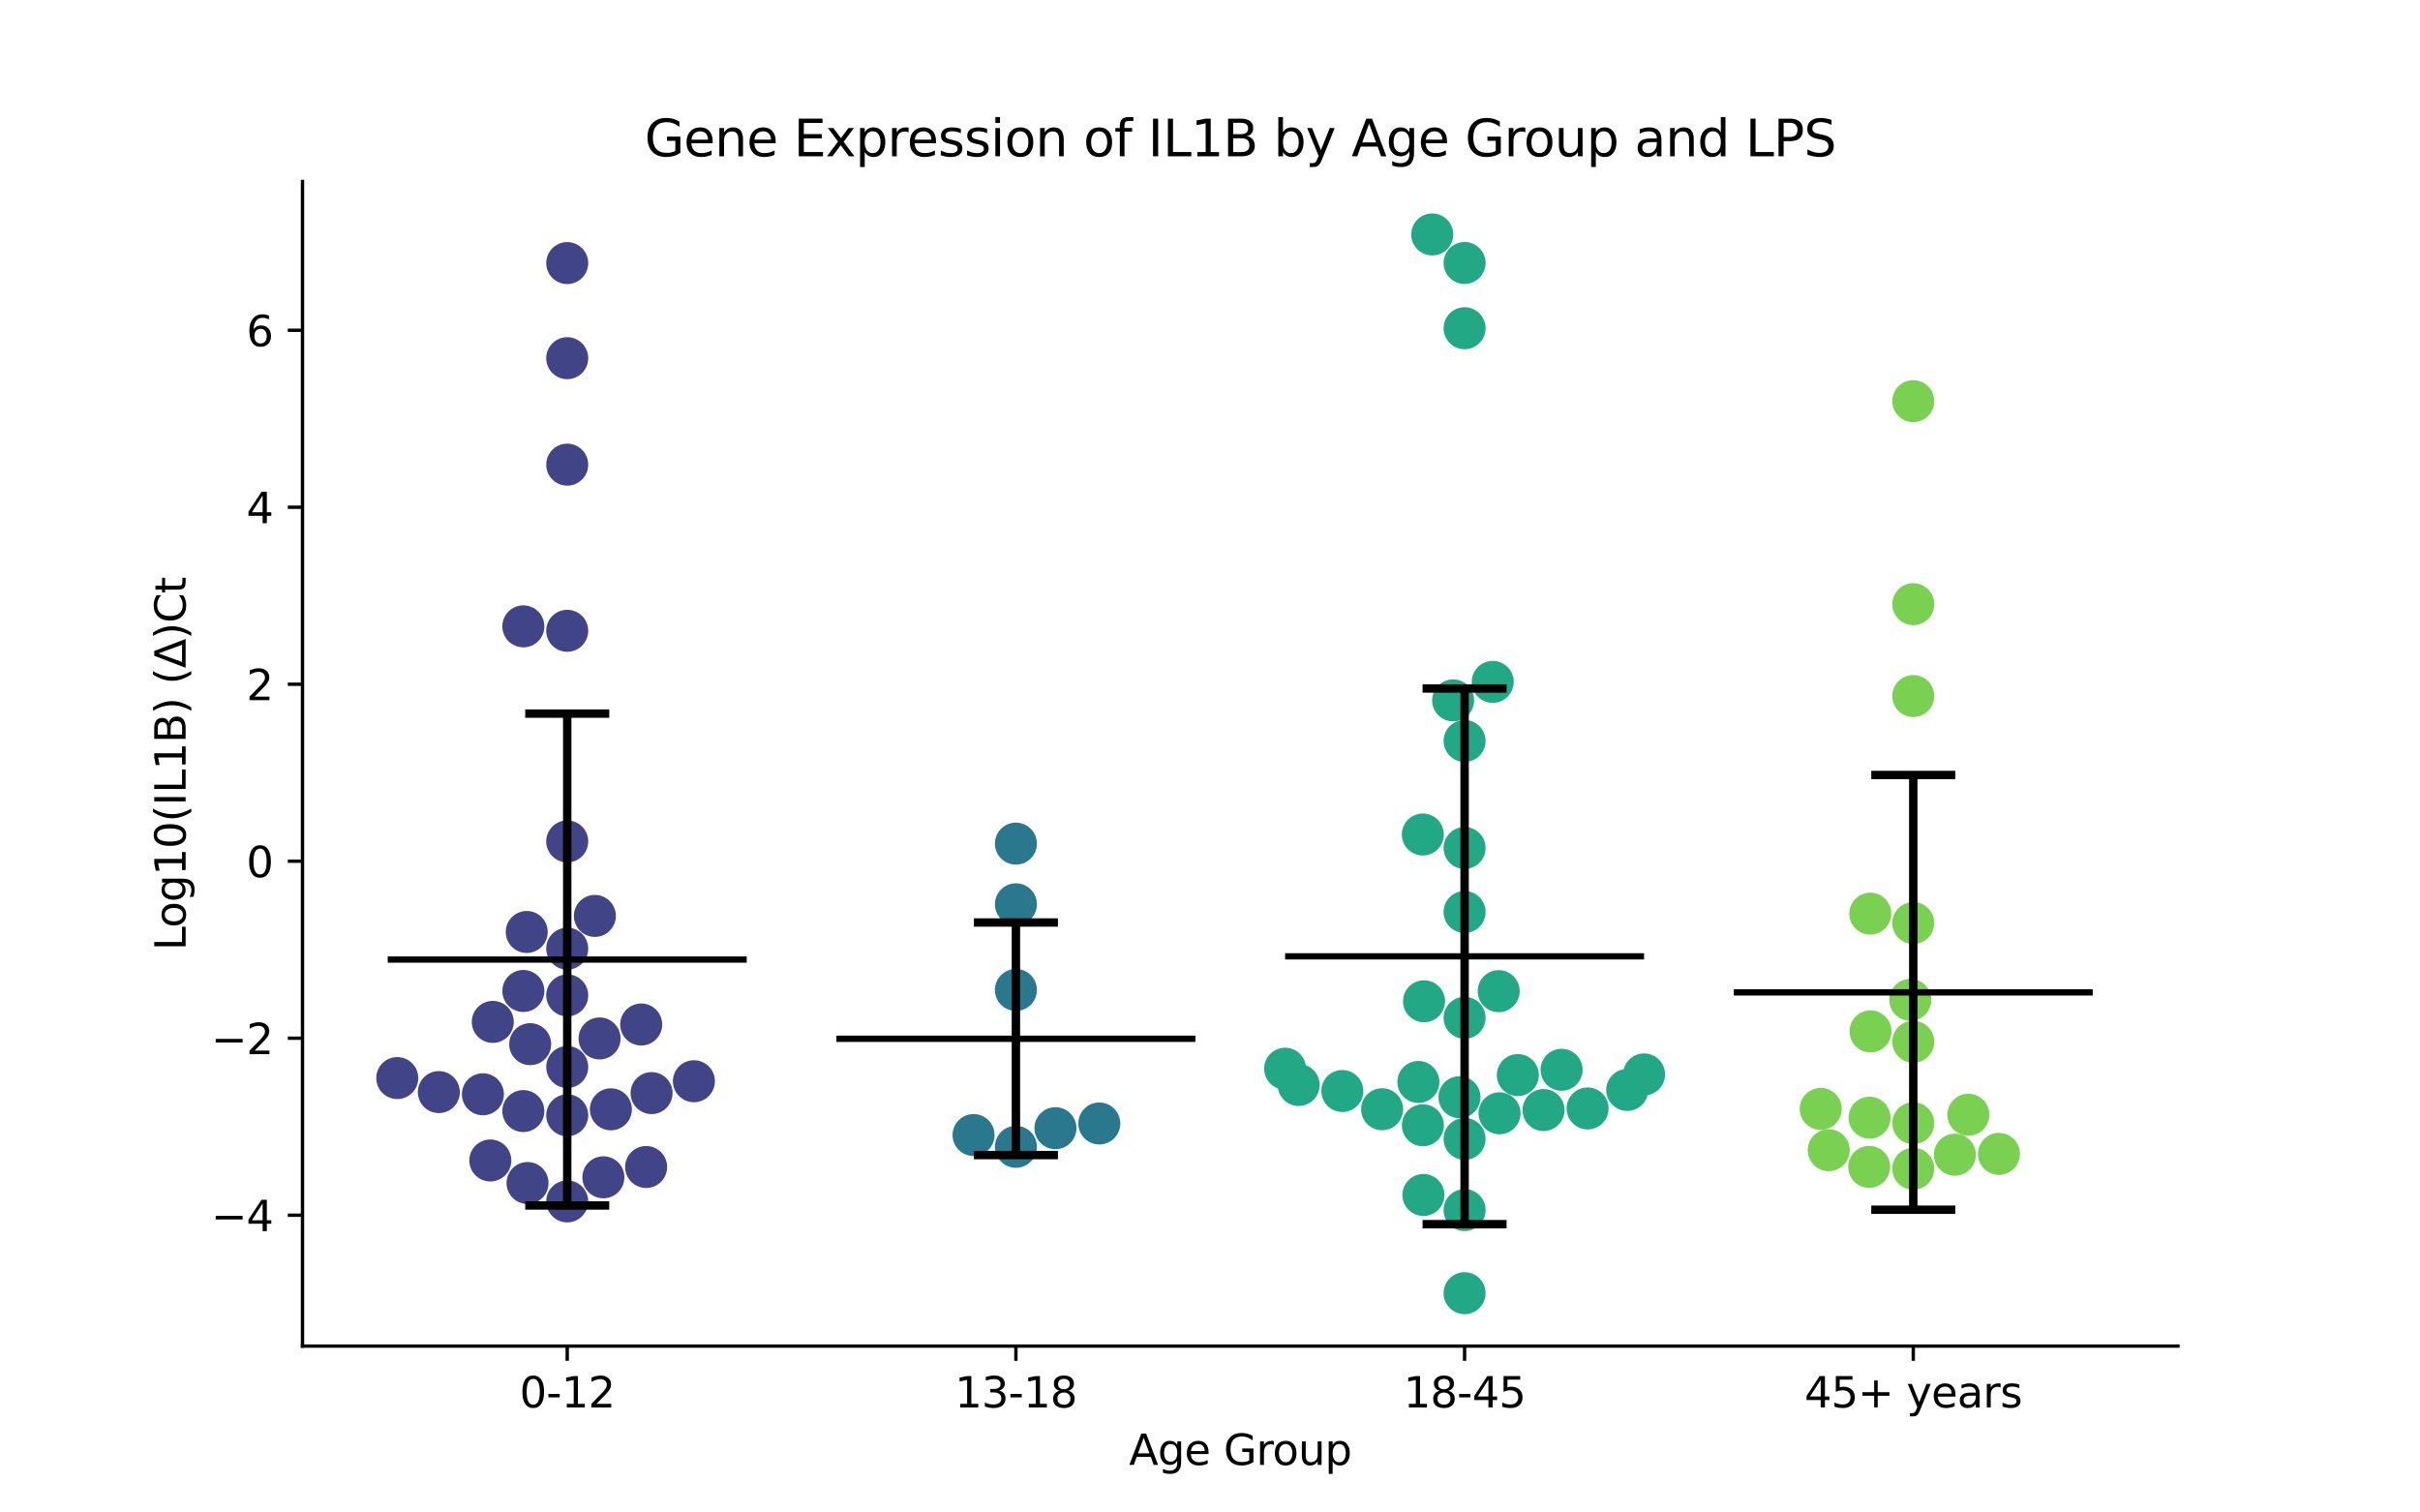 <?xml version="1.0" encoding="utf-8" standalone="no"?>
<!DOCTYPE svg PUBLIC "-//W3C//DTD SVG 1.1//EN"
  "http://www.w3.org/Graphics/SVG/1.1/DTD/svg11.dtd">
<svg xmlns:xlink="http://www.w3.org/1999/xlink" width="576pt" height="360pt" viewBox="0 0 576 360" xmlns="http://www.w3.org/2000/svg" version="1.1">
 <defs>
  <style type="text/css">*{stroke-linejoin: round; stroke-linecap: butt}</style>
 </defs>
 <g id="figure_1">
  <g id="patch_1">
   <path d="M 0 360 
L 576 360 
L 576 0 
L 0 0 
z
" style="fill: #ffffff"/>
  </g>
  <g id="axes_1">
   <g id="patch_2">
    <path d="M 72 320.4 
L 518.4 320.4 
L 518.4 43.2 
L 72 43.2 
z
" style="fill: #ffffff"/>
   </g>
   <g id="PathCollection_1">
    <defs>
     <path id="C0_0_fdb7817f66" d="M 0 5 
C 1.326 5 2.598 4.473 3.536 3.536 
C 4.473 2.598 5 1.326 5 -0 
C 5 -1.326 4.473 -2.598 3.536 -3.536 
C 2.598 -4.473 1.326 -5 0 -5 
C -1.326 -5 -2.598 -4.473 -3.536 -3.536 
C -4.473 -2.598 -5 -1.326 -5 0 
C -5 1.326 -4.473 2.598 -3.536 3.536 
C -2.598 4.473 -1.326 5 0 5 
z
"/>
    </defs>
    <g clip-path="url(#pb7a3187482)">
     <use xlink:href="#C0_0_fdb7817f66" x="125.566" y="281.582" style="fill: #414487"/>
    </g>
    <g clip-path="url(#pb7a3187482)">
     <use xlink:href="#C0_0_fdb7817f66" x="152.617" y="243.851" style="fill: #414487"/>
    </g>
    <g clip-path="url(#pb7a3187482)">
     <use xlink:href="#C0_0_fdb7817f66" x="135.009" y="265.463" style="fill: #414487"/>
    </g>
    <g clip-path="url(#pb7a3187482)">
     <use xlink:href="#C0_0_fdb7817f66" x="104.451" y="259.939" style="fill: #414487"/>
    </g>
    <g clip-path="url(#pb7a3187482)">
     <use xlink:href="#C0_0_fdb7817f66" x="145.402" y="264.039" style="fill: #414487"/>
    </g>
    <g clip-path="url(#pb7a3187482)">
     <use xlink:href="#C0_0_fdb7817f66" x="153.791" y="277.768" style="fill: #414487"/>
    </g>
    <g clip-path="url(#pb7a3187482)">
     <use xlink:href="#C0_0_fdb7817f66" x="135.009" y="62.618" style="fill: #414487"/>
    </g>
    <g clip-path="url(#pb7a3187482)">
     <use xlink:href="#C0_0_fdb7817f66" x="135.009" y="285.956" style="fill: #414487"/>
    </g>
    <g clip-path="url(#pb7a3187482)">
     <use xlink:href="#C0_0_fdb7817f66" x="126.193" y="248.532" style="fill: #414487"/>
    </g>
    <g clip-path="url(#pb7a3187482)">
     <use xlink:href="#C0_0_fdb7817f66" x="135.009" y="253.965" style="fill: #414487"/>
    </g>
    <g clip-path="url(#pb7a3187482)">
     <use xlink:href="#C0_0_fdb7817f66" x="117.291" y="243.229" style="fill: #414487"/>
    </g>
    <g clip-path="url(#pb7a3187482)">
     <use xlink:href="#C0_0_fdb7817f66" x="155.087" y="260.178" style="fill: #414487"/>
    </g>
    <g clip-path="url(#pb7a3187482)">
     <use xlink:href="#C0_0_fdb7817f66" x="135.009" y="150.14" style="fill: #414487"/>
    </g>
    <g clip-path="url(#pb7a3187482)">
     <use xlink:href="#C0_0_fdb7817f66" x="94.552" y="256.604" style="fill: #414487"/>
    </g>
    <g clip-path="url(#pb7a3187482)">
     <use xlink:href="#C0_0_fdb7817f66" x="135.009" y="200.275" style="fill: #414487"/>
    </g>
    <g clip-path="url(#pb7a3187482)">
     <use xlink:href="#C0_0_fdb7817f66" x="124.567" y="149.086" style="fill: #414487"/>
    </g>
    <g clip-path="url(#pb7a3187482)">
     <use xlink:href="#C0_0_fdb7817f66" x="114.937" y="260.46" style="fill: #414487"/>
    </g>
    <g clip-path="url(#pb7a3187482)">
     <use xlink:href="#C0_0_fdb7817f66" x="135.009" y="85.255" style="fill: #414487"/>
    </g>
    <g clip-path="url(#pb7a3187482)">
     <use xlink:href="#C0_0_fdb7817f66" x="165.16" y="257.354" style="fill: #414487"/>
    </g>
    <g clip-path="url(#pb7a3187482)">
     <use xlink:href="#C0_0_fdb7817f66" x="142.712" y="247.169" style="fill: #414487"/>
    </g>
    <g clip-path="url(#pb7a3187482)">
     <use xlink:href="#C0_0_fdb7817f66" x="135.009" y="225.796" style="fill: #414487"/>
    </g>
    <g clip-path="url(#pb7a3187482)">
     <use xlink:href="#C0_0_fdb7817f66" x="143.613" y="280.225" style="fill: #414487"/>
    </g>
    <g clip-path="url(#pb7a3187482)">
     <use xlink:href="#C0_0_fdb7817f66" x="135.009" y="236.922" style="fill: #414487"/>
    </g>
    <g clip-path="url(#pb7a3187482)">
     <use xlink:href="#C0_0_fdb7817f66" x="135.009" y="110.595" style="fill: #414487"/>
    </g>
    <g clip-path="url(#pb7a3187482)">
     <use xlink:href="#C0_0_fdb7817f66" x="125.371" y="221.827" style="fill: #414487"/>
    </g>
    <g clip-path="url(#pb7a3187482)">
     <use xlink:href="#C0_0_fdb7817f66" x="116.705" y="276.218" style="fill: #414487"/>
    </g>
    <g clip-path="url(#pb7a3187482)">
     <use xlink:href="#C0_0_fdb7817f66" x="124.567" y="235.873" style="fill: #414487"/>
    </g>
    <g clip-path="url(#pb7a3187482)">
     <use xlink:href="#C0_0_fdb7817f66" x="141.591" y="218.005" style="fill: #414487"/>
    </g>
    <g clip-path="url(#pb7a3187482)">
     <use xlink:href="#C0_0_fdb7817f66" x="124.562" y="264.457" style="fill: #414487"/>
    </g>
   </g>
   <g id="PathCollection_2">
    <defs>
     <path id="C1_0_a64eb161d5" d="M 0 5 
C 1.326 5 2.598 4.473 3.536 3.536 
C 4.473 2.598 5 1.326 5 -0 
C 5 -1.326 4.473 -2.598 3.536 -3.536 
C 2.598 -4.473 1.326 -5 0 -5 
C -1.326 -5 -2.598 -4.473 -3.536 -3.536 
C -4.473 -2.598 -5 -1.326 -5 0 
C -5 1.326 -4.473 2.598 -3.536 3.536 
C -2.598 4.473 -1.326 5 0 5 
z
"/>
    </defs>
    <g clip-path="url(#pb7a3187482)">
     <use xlink:href="#C1_0_a64eb161d5" x="241.803" y="215.239" style="fill: #2a788e"/>
    </g>
    <g clip-path="url(#pb7a3187482)">
     <use xlink:href="#C1_0_a64eb161d5" x="251.215" y="268.53" style="fill: #2a788e"/>
    </g>
    <g clip-path="url(#pb7a3187482)">
     <use xlink:href="#C1_0_a64eb161d5" x="241.803" y="235.625" style="fill: #2a788e"/>
    </g>
    <g clip-path="url(#pb7a3187482)">
     <use xlink:href="#C1_0_a64eb161d5" x="261.649" y="267.409" style="fill: #2a788e"/>
    </g>
    <g clip-path="url(#pb7a3187482)">
     <use xlink:href="#C1_0_a64eb161d5" x="231.723" y="270.161" style="fill: #2a788e"/>
    </g>
    <g clip-path="url(#pb7a3187482)">
     <use xlink:href="#C1_0_a64eb161d5" x="241.803" y="272.963" style="fill: #2a788e"/>
    </g>
    <g clip-path="url(#pb7a3187482)">
     <use xlink:href="#C1_0_a64eb161d5" x="241.803" y="200.802" style="fill: #2a788e"/>
    </g>
   </g>
   <g id="PathCollection_3">
    <defs>
     <path id="C2_0_7d76b532d5" d="M 0 5 
C 1.326 5 2.598 4.473 3.536 3.536 
C 4.473 2.598 5 1.326 5 -0 
C 5 -1.326 4.473 -2.598 3.536 -3.536 
C 2.598 -4.473 1.326 -5 0 -5 
C -1.326 -5 -2.598 -4.473 -3.536 -3.536 
C -4.473 -2.598 -5 -1.326 -5 0 
C -5 1.326 -4.473 2.598 -3.536 3.536 
C -2.598 4.473 -1.326 5 0 5 
z
"/>
    </defs>
    <g clip-path="url(#pb7a3187482)">
     <use xlink:href="#C2_0_7d76b532d5" x="356.916" y="264.985" style="fill: #22a884"/>
    </g>
    <g clip-path="url(#pb7a3187482)">
     <use xlink:href="#C2_0_7d76b532d5" x="338.668" y="267.835" style="fill: #22a884"/>
    </g>
    <g clip-path="url(#pb7a3187482)">
     <use xlink:href="#C2_0_7d76b532d5" x="347.382" y="261.154" style="fill: #22a884"/>
    </g>
    <g clip-path="url(#pb7a3187482)">
     <use xlink:href="#C2_0_7d76b532d5" x="367.384" y="264.215" style="fill: #22a884"/>
    </g>
    <g clip-path="url(#pb7a3187482)">
     <use xlink:href="#C2_0_7d76b532d5" x="337.598" y="257.526" style="fill: #22a884"/>
    </g>
    <g clip-path="url(#pb7a3187482)">
     <use xlink:href="#C2_0_7d76b532d5" x="328.963" y="264.018" style="fill: #22a884"/>
    </g>
    <g clip-path="url(#pb7a3187482)">
     <use xlink:href="#C2_0_7d76b532d5" x="348.597" y="271.087" style="fill: #22a884"/>
    </g>
    <g clip-path="url(#pb7a3187482)">
     <use xlink:href="#C2_0_7d76b532d5" x="348.597" y="307.8" style="fill: #22a884"/>
    </g>
    <g clip-path="url(#pb7a3187482)">
     <use xlink:href="#C2_0_7d76b532d5" x="391.315" y="255.731" style="fill: #22a884"/>
    </g>
    <g clip-path="url(#pb7a3187482)">
     <use xlink:href="#C2_0_7d76b532d5" x="348.597" y="288.017" style="fill: #22a884"/>
    </g>
    <g clip-path="url(#pb7a3187482)">
     <use xlink:href="#C2_0_7d76b532d5" x="309.109" y="258.247" style="fill: #22a884"/>
    </g>
    <g clip-path="url(#pb7a3187482)">
     <use xlink:href="#C2_0_7d76b532d5" x="338.797" y="284.427" style="fill: #22a884"/>
    </g>
    <g clip-path="url(#pb7a3187482)">
     <use xlink:href="#C2_0_7d76b532d5" x="371.685" y="254.632" style="fill: #22a884"/>
    </g>
    <g clip-path="url(#pb7a3187482)">
     <use xlink:href="#C2_0_7d76b532d5" x="319.5" y="259.685" style="fill: #22a884"/>
    </g>
    <g clip-path="url(#pb7a3187482)">
     <use xlink:href="#C2_0_7d76b532d5" x="355.295" y="162.302" style="fill: #22a884"/>
    </g>
    <g clip-path="url(#pb7a3187482)">
     <use xlink:href="#C2_0_7d76b532d5" x="356.711" y="235.914" style="fill: #22a884"/>
    </g>
    <g clip-path="url(#pb7a3187482)">
     <use xlink:href="#C2_0_7d76b532d5" x="305.879" y="254.373" style="fill: #22a884"/>
    </g>
    <g clip-path="url(#pb7a3187482)">
     <use xlink:href="#C2_0_7d76b532d5" x="338.654" y="198.628" style="fill: #22a884"/>
    </g>
    <g clip-path="url(#pb7a3187482)">
     <use xlink:href="#C2_0_7d76b532d5" x="348.597" y="176.363" style="fill: #22a884"/>
    </g>
    <g clip-path="url(#pb7a3187482)">
     <use xlink:href="#C2_0_7d76b532d5" x="377.876" y="263.827" style="fill: #22a884"/>
    </g>
    <g clip-path="url(#pb7a3187482)">
     <use xlink:href="#C2_0_7d76b532d5" x="348.597" y="242.261" style="fill: #22a884"/>
    </g>
    <g clip-path="url(#pb7a3187482)">
     <use xlink:href="#C2_0_7d76b532d5" x="340.894" y="55.8" style="fill: #22a884"/>
    </g>
    <g clip-path="url(#pb7a3187482)">
     <use xlink:href="#C2_0_7d76b532d5" x="348.597" y="62.595" style="fill: #22a884"/>
    </g>
    <g clip-path="url(#pb7a3187482)">
     <use xlink:href="#C2_0_7d76b532d5" x="348.597" y="78.126" style="fill: #22a884"/>
    </g>
    <g clip-path="url(#pb7a3187482)">
     <use xlink:href="#C2_0_7d76b532d5" x="348.597" y="217.073" style="fill: #22a884"/>
    </g>
    <g clip-path="url(#pb7a3187482)">
     <use xlink:href="#C2_0_7d76b532d5" x="348.597" y="201.84" style="fill: #22a884"/>
    </g>
    <g clip-path="url(#pb7a3187482)">
     <use xlink:href="#C2_0_7d76b532d5" x="345.868" y="166.707" style="fill: #22a884"/>
    </g>
    <g clip-path="url(#pb7a3187482)">
     <use xlink:href="#C2_0_7d76b532d5" x="387.307" y="259.429" style="fill: #22a884"/>
    </g>
    <g clip-path="url(#pb7a3187482)">
     <use xlink:href="#C2_0_7d76b532d5" x="338.944" y="238.326" style="fill: #22a884"/>
    </g>
    <g clip-path="url(#pb7a3187482)">
     <use xlink:href="#C2_0_7d76b532d5" x="361.267" y="255.884" style="fill: #22a884"/>
    </g>
   </g>
   <g id="PathCollection_4">
    <defs>
     <path id="C3_0_65dec53fa7" d="M 0 5 
C 1.326 5 2.598 4.473 3.536 3.536 
C 4.473 2.598 5 1.326 5 -0 
C 5 -1.326 4.473 -2.598 3.536 -3.536 
C 2.598 -4.473 1.326 -5 0 -5 
C -1.326 -5 -2.598 -4.473 -3.536 -3.536 
C -4.473 -2.598 -5 -1.326 -5 0 
C -5 1.326 -4.473 2.598 -3.536 3.536 
C -2.598 4.473 -1.326 5 0 5 
z
"/>
    </defs>
    <g clip-path="url(#pb7a3187482)">
     <use xlink:href="#C3_0_65dec53fa7" x="465.288" y="274.849" style="fill: #7ad151"/>
    </g>
    <g clip-path="url(#pb7a3187482)">
     <use xlink:href="#C3_0_65dec53fa7" x="475.785" y="274.65" style="fill: #7ad151"/>
    </g>
    <g clip-path="url(#pb7a3187482)">
     <use xlink:href="#C3_0_65dec53fa7" x="468.502" y="265.329" style="fill: #7ad151"/>
    </g>
    <g clip-path="url(#pb7a3187482)">
     <use xlink:href="#C3_0_65dec53fa7" x="445.215" y="245.499" style="fill: #7ad151"/>
    </g>
    <g clip-path="url(#pb7a3187482)">
     <use xlink:href="#C3_0_65dec53fa7" x="455.391" y="143.804" style="fill: #7ad151"/>
    </g>
    <g clip-path="url(#pb7a3187482)">
     <use xlink:href="#C3_0_65dec53fa7" x="455.391" y="267.345" style="fill: #7ad151"/>
    </g>
    <g clip-path="url(#pb7a3187482)">
     <use xlink:href="#C3_0_65dec53fa7" x="444.983" y="266.03" style="fill: #7ad151"/>
    </g>
    <g clip-path="url(#pb7a3187482)">
     <use xlink:href="#C3_0_65dec53fa7" x="433.359" y="263.933" style="fill: #7ad151"/>
    </g>
    <g clip-path="url(#pb7a3187482)">
     <use xlink:href="#C3_0_65dec53fa7" x="455.391" y="278.191" style="fill: #7ad151"/>
    </g>
    <g clip-path="url(#pb7a3187482)">
     <use xlink:href="#C3_0_65dec53fa7" x="444.902" y="277.741" style="fill: #7ad151"/>
    </g>
    <g clip-path="url(#pb7a3187482)">
     <use xlink:href="#C3_0_65dec53fa7" x="455.391" y="247.962" style="fill: #7ad151"/>
    </g>
    <g clip-path="url(#pb7a3187482)">
     <use xlink:href="#C3_0_65dec53fa7" x="435.267" y="273.766" style="fill: #7ad151"/>
    </g>
    <g clip-path="url(#pb7a3187482)">
     <use xlink:href="#C3_0_65dec53fa7" x="455.391" y="95.483" style="fill: #7ad151"/>
    </g>
    <g clip-path="url(#pb7a3187482)">
     <use xlink:href="#C3_0_65dec53fa7" x="445.157" y="217.47" style="fill: #7ad151"/>
    </g>
    <g clip-path="url(#pb7a3187482)">
     <use xlink:href="#C3_0_65dec53fa7" x="454.681" y="237.985" style="fill: #7ad151"/>
    </g>
    <g clip-path="url(#pb7a3187482)">
     <use xlink:href="#C3_0_65dec53fa7" x="455.391" y="219.704" style="fill: #7ad151"/>
    </g>
    <g clip-path="url(#pb7a3187482)">
     <use xlink:href="#C3_0_65dec53fa7" x="455.391" y="165.673" style="fill: #7ad151"/>
    </g>
   </g>
   <g id="matplotlib.axis_1">
    <g id="xtick_1">
     <g id="line2d_1">
      <defs>
       <path id="m36f2be2d76" d="M 0 0 
L 0 3.5 
" style="stroke: #000000; stroke-width: 0.8"/>
      </defs>
      <g>
       <use xlink:href="#m36f2be2d76" x="135.009" y="320.4" style="stroke: #000000; stroke-width: 0.8"/>
      </g>
     </g>
     <g id="text_1">
      <!-- 0-12 -->
      <g transform="translate(123.661 334.998) scale(0.1 -0.1)">
       <defs>
        <path id="DejaVuSans-30" d="M 2034 4250 
Q 1547 4250 1301 3770 
Q 1056 3291 1056 2328 
Q 1056 1369 1301 889 
Q 1547 409 2034 409 
Q 2525 409 2770 889 
Q 3016 1369 3016 2328 
Q 3016 3291 2770 3770 
Q 2525 4250 2034 4250 
z
M 2034 4750 
Q 2819 4750 3233 4129 
Q 3647 3509 3647 2328 
Q 3647 1150 3233 529 
Q 2819 -91 2034 -91 
Q 1250 -91 836 529 
Q 422 1150 422 2328 
Q 422 3509 836 4129 
Q 1250 4750 2034 4750 
z
" transform="scale(0.016)"/>
        <path id="DejaVuSans-2d" d="M 313 2009 
L 1997 2009 
L 1997 1497 
L 313 1497 
L 313 2009 
z
" transform="scale(0.016)"/>
        <path id="DejaVuSans-31" d="M 794 531 
L 1825 531 
L 1825 4091 
L 703 3866 
L 703 4441 
L 1819 4666 
L 2450 4666 
L 2450 531 
L 3481 531 
L 3481 0 
L 794 0 
L 794 531 
z
" transform="scale(0.016)"/>
        <path id="DejaVuSans-32" d="M 1228 531 
L 3431 531 
L 3431 0 
L 469 0 
L 469 531 
Q 828 903 1448 1529 
Q 2069 2156 2228 2338 
Q 2531 2678 2651 2914 
Q 2772 3150 2772 3378 
Q 2772 3750 2511 3984 
Q 2250 4219 1831 4219 
Q 1534 4219 1204 4116 
Q 875 4013 500 3803 
L 500 4441 
Q 881 4594 1212 4672 
Q 1544 4750 1819 4750 
Q 2544 4750 2975 4387 
Q 3406 4025 3406 3419 
Q 3406 3131 3298 2873 
Q 3191 2616 2906 2266 
Q 2828 2175 2409 1742 
Q 1991 1309 1228 531 
z
" transform="scale(0.016)"/>
       </defs>
       <use xlink:href="#DejaVuSans-30"/>
       <use xlink:href="#DejaVuSans-2d" x="63.623"/>
       <use xlink:href="#DejaVuSans-31" x="99.707"/>
       <use xlink:href="#DejaVuSans-32" x="163.33"/>
      </g>
     </g>
    </g>
    <g id="xtick_2">
     <g id="line2d_2">
      <g>
       <use xlink:href="#m36f2be2d76" x="241.803" y="320.4" style="stroke: #000000; stroke-width: 0.8"/>
      </g>
     </g>
     <g id="text_2">
      <!-- 13-18 -->
      <g transform="translate(227.274 334.998) scale(0.1 -0.1)">
       <defs>
        <path id="DejaVuSans-33" d="M 2597 2516 
Q 3050 2419 3304 2112 
Q 3559 1806 3559 1356 
Q 3559 666 3084 287 
Q 2609 -91 1734 -91 
Q 1441 -91 1130 -33 
Q 819 25 488 141 
L 488 750 
Q 750 597 1062 519 
Q 1375 441 1716 441 
Q 2309 441 2620 675 
Q 2931 909 2931 1356 
Q 2931 1769 2642 2001 
Q 2353 2234 1838 2234 
L 1294 2234 
L 1294 2753 
L 1863 2753 
Q 2328 2753 2575 2939 
Q 2822 3125 2822 3475 
Q 2822 3834 2567 4026 
Q 2313 4219 1838 4219 
Q 1578 4219 1281 4162 
Q 984 4106 628 3988 
L 628 4550 
Q 988 4650 1302 4700 
Q 1616 4750 1894 4750 
Q 2613 4750 3031 4423 
Q 3450 4097 3450 3541 
Q 3450 3153 3228 2886 
Q 3006 2619 2597 2516 
z
" transform="scale(0.016)"/>
        <path id="DejaVuSans-38" d="M 2034 2216 
Q 1584 2216 1326 1975 
Q 1069 1734 1069 1313 
Q 1069 891 1326 650 
Q 1584 409 2034 409 
Q 2484 409 2743 651 
Q 3003 894 3003 1313 
Q 3003 1734 2745 1975 
Q 2488 2216 2034 2216 
z
M 1403 2484 
Q 997 2584 770 2862 
Q 544 3141 544 3541 
Q 544 4100 942 4425 
Q 1341 4750 2034 4750 
Q 2731 4750 3128 4425 
Q 3525 4100 3525 3541 
Q 3525 3141 3298 2862 
Q 3072 2584 2669 2484 
Q 3125 2378 3379 2068 
Q 3634 1759 3634 1313 
Q 3634 634 3220 271 
Q 2806 -91 2034 -91 
Q 1263 -91 848 271 
Q 434 634 434 1313 
Q 434 1759 690 2068 
Q 947 2378 1403 2484 
z
M 1172 3481 
Q 1172 3119 1398 2916 
Q 1625 2713 2034 2713 
Q 2441 2713 2670 2916 
Q 2900 3119 2900 3481 
Q 2900 3844 2670 4047 
Q 2441 4250 2034 4250 
Q 1625 4250 1398 4047 
Q 1172 3844 1172 3481 
z
" transform="scale(0.016)"/>
       </defs>
       <use xlink:href="#DejaVuSans-31"/>
       <use xlink:href="#DejaVuSans-33" x="63.623"/>
       <use xlink:href="#DejaVuSans-2d" x="127.246"/>
       <use xlink:href="#DejaVuSans-31" x="163.33"/>
       <use xlink:href="#DejaVuSans-38" x="226.953"/>
      </g>
     </g>
    </g>
    <g id="xtick_3">
     <g id="line2d_3">
      <g>
       <use xlink:href="#m36f2be2d76" x="348.597" y="320.4" style="stroke: #000000; stroke-width: 0.8"/>
      </g>
     </g>
     <g id="text_3">
      <!-- 18-45 -->
      <g transform="translate(334.068 334.998) scale(0.1 -0.1)">
       <defs>
        <path id="DejaVuSans-34" d="M 2419 4116 
L 825 1625 
L 2419 1625 
L 2419 4116 
z
M 2253 4666 
L 3047 4666 
L 3047 1625 
L 3713 1625 
L 3713 1100 
L 3047 1100 
L 3047 0 
L 2419 0 
L 2419 1100 
L 313 1100 
L 313 1709 
L 2253 4666 
z
" transform="scale(0.016)"/>
        <path id="DejaVuSans-35" d="M 691 4666 
L 3169 4666 
L 3169 4134 
L 1269 4134 
L 1269 2991 
Q 1406 3038 1543 3061 
Q 1681 3084 1819 3084 
Q 2600 3084 3056 2656 
Q 3513 2228 3513 1497 
Q 3513 744 3044 326 
Q 2575 -91 1722 -91 
Q 1428 -91 1123 -41 
Q 819 9 494 109 
L 494 744 
Q 775 591 1075 516 
Q 1375 441 1709 441 
Q 2250 441 2565 725 
Q 2881 1009 2881 1497 
Q 2881 1984 2565 2268 
Q 2250 2553 1709 2553 
Q 1456 2553 1204 2497 
Q 953 2441 691 2322 
L 691 4666 
z
" transform="scale(0.016)"/>
       </defs>
       <use xlink:href="#DejaVuSans-31"/>
       <use xlink:href="#DejaVuSans-38" x="63.623"/>
       <use xlink:href="#DejaVuSans-2d" x="127.246"/>
       <use xlink:href="#DejaVuSans-34" x="163.33"/>
       <use xlink:href="#DejaVuSans-35" x="226.953"/>
      </g>
     </g>
    </g>
    <g id="xtick_4">
     <g id="line2d_4">
      <g>
       <use xlink:href="#m36f2be2d76" x="455.391" y="320.4" style="stroke: #000000; stroke-width: 0.8"/>
      </g>
     </g>
     <g id="text_4">
      <!-- 45+ years -->
      <g transform="translate(429.49 334.998) scale(0.1 -0.1)">
       <defs>
        <path id="DejaVuSans-2b" d="M 2944 4013 
L 2944 2272 
L 4684 2272 
L 4684 1741 
L 2944 1741 
L 2944 0 
L 2419 0 
L 2419 1741 
L 678 1741 
L 678 2272 
L 2419 2272 
L 2419 4013 
L 2944 4013 
z
" transform="scale(0.016)"/>
        <path id="DejaVuSans-20" transform="scale(0.016)"/>
        <path id="DejaVuSans-79" d="M 2059 -325 
Q 1816 -950 1584 -1140 
Q 1353 -1331 966 -1331 
L 506 -1331 
L 506 -850 
L 844 -850 
Q 1081 -850 1212 -737 
Q 1344 -625 1503 -206 
L 1606 56 
L 191 3500 
L 800 3500 
L 1894 763 
L 2988 3500 
L 3597 3500 
L 2059 -325 
z
" transform="scale(0.016)"/>
        <path id="DejaVuSans-65" d="M 3597 1894 
L 3597 1613 
L 953 1613 
Q 991 1019 1311 708 
Q 1631 397 2203 397 
Q 2534 397 2845 478 
Q 3156 559 3463 722 
L 3463 178 
Q 3153 47 2828 -22 
Q 2503 -91 2169 -91 
Q 1331 -91 842 396 
Q 353 884 353 1716 
Q 353 2575 817 3079 
Q 1281 3584 2069 3584 
Q 2775 3584 3186 3129 
Q 3597 2675 3597 1894 
z
M 3022 2063 
Q 3016 2534 2758 2815 
Q 2500 3097 2075 3097 
Q 1594 3097 1305 2825 
Q 1016 2553 972 2059 
L 3022 2063 
z
" transform="scale(0.016)"/>
        <path id="DejaVuSans-61" d="M 2194 1759 
Q 1497 1759 1228 1600 
Q 959 1441 959 1056 
Q 959 750 1161 570 
Q 1363 391 1709 391 
Q 2188 391 2477 730 
Q 2766 1069 2766 1631 
L 2766 1759 
L 2194 1759 
z
M 3341 1997 
L 3341 0 
L 2766 0 
L 2766 531 
Q 2569 213 2275 61 
Q 1981 -91 1556 -91 
Q 1019 -91 701 211 
Q 384 513 384 1019 
Q 384 1609 779 1909 
Q 1175 2209 1959 2209 
L 2766 2209 
L 2766 2266 
Q 2766 2663 2505 2880 
Q 2244 3097 1772 3097 
Q 1472 3097 1187 3025 
Q 903 2953 641 2809 
L 641 3341 
Q 956 3463 1253 3523 
Q 1550 3584 1831 3584 
Q 2591 3584 2966 3190 
Q 3341 2797 3341 1997 
z
" transform="scale(0.016)"/>
        <path id="DejaVuSans-72" d="M 2631 2963 
Q 2534 3019 2420 3045 
Q 2306 3072 2169 3072 
Q 1681 3072 1420 2755 
Q 1159 2438 1159 1844 
L 1159 0 
L 581 0 
L 581 3500 
L 1159 3500 
L 1159 2956 
Q 1341 3275 1631 3429 
Q 1922 3584 2338 3584 
Q 2397 3584 2469 3576 
Q 2541 3569 2628 3553 
L 2631 2963 
z
" transform="scale(0.016)"/>
        <path id="DejaVuSans-73" d="M 2834 3397 
L 2834 2853 
Q 2591 2978 2328 3040 
Q 2066 3103 1784 3103 
Q 1356 3103 1142 2972 
Q 928 2841 928 2578 
Q 928 2378 1081 2264 
Q 1234 2150 1697 2047 
L 1894 2003 
Q 2506 1872 2764 1633 
Q 3022 1394 3022 966 
Q 3022 478 2636 193 
Q 2250 -91 1575 -91 
Q 1294 -91 989 -36 
Q 684 19 347 128 
L 347 722 
Q 666 556 975 473 
Q 1284 391 1588 391 
Q 1994 391 2212 530 
Q 2431 669 2431 922 
Q 2431 1156 2273 1281 
Q 2116 1406 1581 1522 
L 1381 1569 
Q 847 1681 609 1914 
Q 372 2147 372 2553 
Q 372 3047 722 3315 
Q 1072 3584 1716 3584 
Q 2034 3584 2315 3537 
Q 2597 3491 2834 3397 
z
" transform="scale(0.016)"/>
       </defs>
       <use xlink:href="#DejaVuSans-34"/>
       <use xlink:href="#DejaVuSans-35" x="63.623"/>
       <use xlink:href="#DejaVuSans-2b" x="127.246"/>
       <use xlink:href="#DejaVuSans-20" x="211.035"/>
       <use xlink:href="#DejaVuSans-79" x="242.822"/>
       <use xlink:href="#DejaVuSans-65" x="302.002"/>
       <use xlink:href="#DejaVuSans-61" x="363.525"/>
       <use xlink:href="#DejaVuSans-72" x="424.805"/>
       <use xlink:href="#DejaVuSans-73" x="465.918"/>
      </g>
     </g>
    </g>
    <g id="text_5">
     <!-- Age Group -->
     <g transform="translate(268.72 348.677) scale(0.1 -0.1)">
      <defs>
       <path id="DejaVuSans-41" d="M 2188 4044 
L 1331 1722 
L 3047 1722 
L 2188 4044 
z
M 1831 4666 
L 2547 4666 
L 4325 0 
L 3669 0 
L 3244 1197 
L 1141 1197 
L 716 0 
L 50 0 
L 1831 4666 
z
" transform="scale(0.016)"/>
       <path id="DejaVuSans-67" d="M 2906 1791 
Q 2906 2416 2648 2759 
Q 2391 3103 1925 3103 
Q 1463 3103 1205 2759 
Q 947 2416 947 1791 
Q 947 1169 1205 825 
Q 1463 481 1925 481 
Q 2391 481 2648 825 
Q 2906 1169 2906 1791 
z
M 3481 434 
Q 3481 -459 3084 -895 
Q 2688 -1331 1869 -1331 
Q 1566 -1331 1297 -1286 
Q 1028 -1241 775 -1147 
L 775 -588 
Q 1028 -725 1275 -790 
Q 1522 -856 1778 -856 
Q 2344 -856 2625 -561 
Q 2906 -266 2906 331 
L 2906 616 
Q 2728 306 2450 153 
Q 2172 0 1784 0 
Q 1141 0 747 490 
Q 353 981 353 1791 
Q 353 2603 747 3093 
Q 1141 3584 1784 3584 
Q 2172 3584 2450 3431 
Q 2728 3278 2906 2969 
L 2906 3500 
L 3481 3500 
L 3481 434 
z
" transform="scale(0.016)"/>
       <path id="DejaVuSans-47" d="M 3809 666 
L 3809 1919 
L 2778 1919 
L 2778 2438 
L 4434 2438 
L 4434 434 
Q 4069 175 3628 42 
Q 3188 -91 2688 -91 
Q 1594 -91 976 548 
Q 359 1188 359 2328 
Q 359 3472 976 4111 
Q 1594 4750 2688 4750 
Q 3144 4750 3555 4637 
Q 3966 4525 4313 4306 
L 4313 3634 
Q 3963 3931 3569 4081 
Q 3175 4231 2741 4231 
Q 1884 4231 1454 3753 
Q 1025 3275 1025 2328 
Q 1025 1384 1454 906 
Q 1884 428 2741 428 
Q 3075 428 3337 486 
Q 3600 544 3809 666 
z
" transform="scale(0.016)"/>
       <path id="DejaVuSans-6f" d="M 1959 3097 
Q 1497 3097 1228 2736 
Q 959 2375 959 1747 
Q 959 1119 1226 758 
Q 1494 397 1959 397 
Q 2419 397 2687 759 
Q 2956 1122 2956 1747 
Q 2956 2369 2687 2733 
Q 2419 3097 1959 3097 
z
M 1959 3584 
Q 2709 3584 3137 3096 
Q 3566 2609 3566 1747 
Q 3566 888 3137 398 
Q 2709 -91 1959 -91 
Q 1206 -91 779 398 
Q 353 888 353 1747 
Q 353 2609 779 3096 
Q 1206 3584 1959 3584 
z
" transform="scale(0.016)"/>
       <path id="DejaVuSans-75" d="M 544 1381 
L 544 3500 
L 1119 3500 
L 1119 1403 
Q 1119 906 1312 657 
Q 1506 409 1894 409 
Q 2359 409 2629 706 
Q 2900 1003 2900 1516 
L 2900 3500 
L 3475 3500 
L 3475 0 
L 2900 0 
L 2900 538 
Q 2691 219 2414 64 
Q 2138 -91 1772 -91 
Q 1169 -91 856 284 
Q 544 659 544 1381 
z
M 1991 3584 
L 1991 3584 
z
" transform="scale(0.016)"/>
       <path id="DejaVuSans-70" d="M 1159 525 
L 1159 -1331 
L 581 -1331 
L 581 3500 
L 1159 3500 
L 1159 2969 
Q 1341 3281 1617 3432 
Q 1894 3584 2278 3584 
Q 2916 3584 3314 3078 
Q 3713 2572 3713 1747 
Q 3713 922 3314 415 
Q 2916 -91 2278 -91 
Q 1894 -91 1617 61 
Q 1341 213 1159 525 
z
M 3116 1747 
Q 3116 2381 2855 2742 
Q 2594 3103 2138 3103 
Q 1681 3103 1420 2742 
Q 1159 2381 1159 1747 
Q 1159 1113 1420 752 
Q 1681 391 2138 391 
Q 2594 391 2855 752 
Q 3116 1113 3116 1747 
z
" transform="scale(0.016)"/>
      </defs>
      <use xlink:href="#DejaVuSans-41"/>
      <use xlink:href="#DejaVuSans-67" x="68.408"/>
      <use xlink:href="#DejaVuSans-65" x="131.885"/>
      <use xlink:href="#DejaVuSans-20" x="193.408"/>
      <use xlink:href="#DejaVuSans-47" x="225.195"/>
      <use xlink:href="#DejaVuSans-72" x="302.686"/>
      <use xlink:href="#DejaVuSans-6f" x="341.549"/>
      <use xlink:href="#DejaVuSans-75" x="402.73"/>
      <use xlink:href="#DejaVuSans-70" x="466.109"/>
     </g>
    </g>
   </g>
   <g id="matplotlib.axis_2">
    <g id="ytick_1">
     <g id="line2d_5">
      <defs>
       <path id="mfd26c67dac" d="M 0 0 
L -3.5 0 
" style="stroke: #000000; stroke-width: 0.8"/>
      </defs>
      <g>
       <use xlink:href="#mfd26c67dac" x="72" y="289.239" style="stroke: #000000; stroke-width: 0.8"/>
      </g>
     </g>
     <g id="text_6">
      <!-- −4 -->
      <g transform="translate(50.258 293.038) scale(0.1 -0.1)">
       <defs>
        <path id="DejaVuSans-2212" d="M 678 2272 
L 4684 2272 
L 4684 1741 
L 678 1741 
L 678 2272 
z
" transform="scale(0.016)"/>
       </defs>
       <use xlink:href="#DejaVuSans-2212"/>
       <use xlink:href="#DejaVuSans-34" x="83.789"/>
      </g>
     </g>
    </g>
    <g id="ytick_2">
     <g id="line2d_6">
      <g>
       <use xlink:href="#mfd26c67dac" x="72" y="247.112" style="stroke: #000000; stroke-width: 0.8"/>
      </g>
     </g>
     <g id="text_7">
      <!-- −2 -->
      <g transform="translate(50.258 250.911) scale(0.1 -0.1)">
       <use xlink:href="#DejaVuSans-2212"/>
       <use xlink:href="#DejaVuSans-32" x="83.789"/>
      </g>
     </g>
    </g>
    <g id="ytick_3">
     <g id="line2d_7">
      <g>
       <use xlink:href="#mfd26c67dac" x="72" y="204.985" style="stroke: #000000; stroke-width: 0.8"/>
      </g>
     </g>
     <g id="text_8">
      <!-- 0 -->
      <g transform="translate(58.638 208.784) scale(0.1 -0.1)">
       <use xlink:href="#DejaVuSans-30"/>
      </g>
     </g>
    </g>
    <g id="ytick_4">
     <g id="line2d_8">
      <g>
       <use xlink:href="#mfd26c67dac" x="72" y="162.858" style="stroke: #000000; stroke-width: 0.8"/>
      </g>
     </g>
     <g id="text_9">
      <!-- 2 -->
      <g transform="translate(58.638 166.658) scale(0.1 -0.1)">
       <use xlink:href="#DejaVuSans-32"/>
      </g>
     </g>
    </g>
    <g id="ytick_5">
     <g id="line2d_9">
      <g>
       <use xlink:href="#mfd26c67dac" x="72" y="120.732" style="stroke: #000000; stroke-width: 0.8"/>
      </g>
     </g>
     <g id="text_10">
      <!-- 4 -->
      <g transform="translate(58.638 124.531) scale(0.1 -0.1)">
       <use xlink:href="#DejaVuSans-34"/>
      </g>
     </g>
    </g>
    <g id="ytick_6">
     <g id="line2d_10">
      <g>
       <use xlink:href="#mfd26c67dac" x="72" y="78.605" style="stroke: #000000; stroke-width: 0.8"/>
      </g>
     </g>
     <g id="text_11">
      <!-- 6 -->
      <g transform="translate(58.638 82.404) scale(0.1 -0.1)">
       <defs>
        <path id="DejaVuSans-36" d="M 2113 2584 
Q 1688 2584 1439 2293 
Q 1191 2003 1191 1497 
Q 1191 994 1439 701 
Q 1688 409 2113 409 
Q 2538 409 2786 701 
Q 3034 994 3034 1497 
Q 3034 2003 2786 2293 
Q 2538 2584 2113 2584 
z
M 3366 4563 
L 3366 3988 
Q 3128 4100 2886 4159 
Q 2644 4219 2406 4219 
Q 1781 4219 1451 3797 
Q 1122 3375 1075 2522 
Q 1259 2794 1537 2939 
Q 1816 3084 2150 3084 
Q 2853 3084 3261 2657 
Q 3669 2231 3669 1497 
Q 3669 778 3244 343 
Q 2819 -91 2113 -91 
Q 1303 -91 875 529 
Q 447 1150 447 2328 
Q 447 3434 972 4092 
Q 1497 4750 2381 4750 
Q 2619 4750 2861 4703 
Q 3103 4656 3366 4563 
z
" transform="scale(0.016)"/>
       </defs>
       <use xlink:href="#DejaVuSans-36"/>
      </g>
     </g>
    </g>
    <g id="text_12">
     <!-- Log10(IL1B) (Δ)Ct -->
     <g transform="translate(44.178 226.231) rotate(-90) scale(0.1 -0.1)">
      <defs>
       <path id="DejaVuSans-4c" d="M 628 4666 
L 1259 4666 
L 1259 531 
L 3531 531 
L 3531 0 
L 628 0 
L 628 4666 
z
" transform="scale(0.016)"/>
       <path id="DejaVuSans-28" d="M 1984 4856 
Q 1566 4138 1362 3434 
Q 1159 2731 1159 2009 
Q 1159 1288 1364 580 
Q 1569 -128 1984 -844 
L 1484 -844 
Q 1016 -109 783 600 
Q 550 1309 550 2009 
Q 550 2706 781 3412 
Q 1013 4119 1484 4856 
L 1984 4856 
z
" transform="scale(0.016)"/>
       <path id="DejaVuSans-49" d="M 628 4666 
L 1259 4666 
L 1259 0 
L 628 0 
L 628 4666 
z
" transform="scale(0.016)"/>
       <path id="DejaVuSans-42" d="M 1259 2228 
L 1259 519 
L 2272 519 
Q 2781 519 3026 730 
Q 3272 941 3272 1375 
Q 3272 1813 3026 2020 
Q 2781 2228 2272 2228 
L 1259 2228 
z
M 1259 4147 
L 1259 2741 
L 2194 2741 
Q 2656 2741 2882 2914 
Q 3109 3088 3109 3444 
Q 3109 3797 2882 3972 
Q 2656 4147 2194 4147 
L 1259 4147 
z
M 628 4666 
L 2241 4666 
Q 2963 4666 3353 4366 
Q 3744 4066 3744 3513 
Q 3744 3084 3544 2831 
Q 3344 2578 2956 2516 
Q 3422 2416 3680 2098 
Q 3938 1781 3938 1306 
Q 3938 681 3513 340 
Q 3088 0 2303 0 
L 628 0 
L 628 4666 
z
" transform="scale(0.016)"/>
       <path id="DejaVuSans-29" d="M 513 4856 
L 1013 4856 
Q 1481 4119 1714 3412 
Q 1947 2706 1947 2009 
Q 1947 1309 1714 600 
Q 1481 -109 1013 -844 
L 513 -844 
Q 928 -128 1133 580 
Q 1338 1288 1338 2009 
Q 1338 2731 1133 3434 
Q 928 4138 513 4856 
z
" transform="scale(0.016)"/>
       <path id="DejaVuSans-394" d="M 2188 4044 
L 906 525 
L 3472 525 
L 2188 4044 
z
M 50 0 
L 1831 4666 
L 2547 4666 
L 4325 0 
L 50 0 
z
" transform="scale(0.016)"/>
       <path id="DejaVuSans-43" d="M 4122 4306 
L 4122 3641 
Q 3803 3938 3442 4084 
Q 3081 4231 2675 4231 
Q 1875 4231 1450 3742 
Q 1025 3253 1025 2328 
Q 1025 1406 1450 917 
Q 1875 428 2675 428 
Q 3081 428 3442 575 
Q 3803 722 4122 1019 
L 4122 359 
Q 3791 134 3420 21 
Q 3050 -91 2638 -91 
Q 1578 -91 968 557 
Q 359 1206 359 2328 
Q 359 3453 968 4101 
Q 1578 4750 2638 4750 
Q 3056 4750 3426 4639 
Q 3797 4528 4122 4306 
z
" transform="scale(0.016)"/>
       <path id="DejaVuSans-74" d="M 1172 4494 
L 1172 3500 
L 2356 3500 
L 2356 3053 
L 1172 3053 
L 1172 1153 
Q 1172 725 1289 603 
Q 1406 481 1766 481 
L 2356 481 
L 2356 0 
L 1766 0 
Q 1100 0 847 248 
Q 594 497 594 1153 
L 594 3053 
L 172 3053 
L 172 3500 
L 594 3500 
L 594 4494 
L 1172 4494 
z
" transform="scale(0.016)"/>
      </defs>
      <use xlink:href="#DejaVuSans-4c"/>
      <use xlink:href="#DejaVuSans-6f" x="53.963"/>
      <use xlink:href="#DejaVuSans-67" x="115.145"/>
      <use xlink:href="#DejaVuSans-31" x="178.621"/>
      <use xlink:href="#DejaVuSans-30" x="242.244"/>
      <use xlink:href="#DejaVuSans-28" x="305.867"/>
      <use xlink:href="#DejaVuSans-49" x="344.881"/>
      <use xlink:href="#DejaVuSans-4c" x="374.373"/>
      <use xlink:href="#DejaVuSans-31" x="430.086"/>
      <use xlink:href="#DejaVuSans-42" x="493.709"/>
      <use xlink:href="#DejaVuSans-29" x="562.312"/>
      <use xlink:href="#DejaVuSans-20" x="601.326"/>
      <use xlink:href="#DejaVuSans-28" x="633.113"/>
      <use xlink:href="#DejaVuSans-394" x="672.127"/>
      <use xlink:href="#DejaVuSans-29" x="740.535"/>
      <use xlink:href="#DejaVuSans-43" x="779.549"/>
      <use xlink:href="#DejaVuSans-74" x="849.373"/>
     </g>
    </g>
   </g>
   <g id="LineCollection_1">
    <path d="M 135.009 286.931 
L 135.009 169.854 
" clip-path="url(#pb7a3187482)" style="fill: none; stroke: #000000; stroke-width: 2"/>
   </g>
   <g id="line2d_11">
    <defs>
     <path id="m866c72c192" d="M 10 0 
L -10 -0 
" style="stroke: #000000; stroke-width: 2"/>
    </defs>
    <g clip-path="url(#pb7a3187482)">
     <use xlink:href="#m866c72c192" x="135.009" y="286.931" style="stroke: #000000; stroke-width: 2"/>
    </g>
   </g>
   <g id="line2d_12">
    <g clip-path="url(#pb7a3187482)">
     <use xlink:href="#m866c72c192" x="135.009" y="169.854" style="stroke: #000000; stroke-width: 2"/>
    </g>
   </g>
   <g id="LineCollection_2">
    <path d="M 92.291 228.393 
L 177.726 228.393 
" clip-path="url(#pb7a3187482)" style="fill: none; stroke: #000000; stroke-width: 1.5"/>
   </g>
   <g id="LineCollection_3">
    <path d="M 241.803 274.925 
L 241.803 219.569 
" clip-path="url(#pb7a3187482)" style="fill: none; stroke: #000000; stroke-width: 2"/>
   </g>
   <g id="line2d_13">
    <g clip-path="url(#pb7a3187482)">
     <use xlink:href="#m866c72c192" x="241.803" y="274.925" style="stroke: #000000; stroke-width: 2"/>
    </g>
   </g>
   <g id="line2d_14">
    <g clip-path="url(#pb7a3187482)">
     <use xlink:href="#m866c72c192" x="241.803" y="219.569" style="stroke: #000000; stroke-width: 2"/>
    </g>
   </g>
   <g id="LineCollection_4">
    <path d="M 199.085 247.247 
L 284.521 247.247 
" clip-path="url(#pb7a3187482)" style="fill: none; stroke: #000000; stroke-width: 1.5"/>
   </g>
   <g id="LineCollection_5">
    <path d="M 348.597 291.38 
L 348.597 163.874 
" clip-path="url(#pb7a3187482)" style="fill: none; stroke: #000000; stroke-width: 2"/>
   </g>
   <g id="line2d_15">
    <g clip-path="url(#pb7a3187482)">
     <use xlink:href="#m866c72c192" x="348.597" y="291.38" style="stroke: #000000; stroke-width: 2"/>
    </g>
   </g>
   <g id="line2d_16">
    <g clip-path="url(#pb7a3187482)">
     <use xlink:href="#m866c72c192" x="348.597" y="163.874" style="stroke: #000000; stroke-width: 2"/>
    </g>
   </g>
   <g id="LineCollection_6">
    <path d="M 305.879 227.627 
L 391.315 227.627 
" clip-path="url(#pb7a3187482)" style="fill: none; stroke: #000000; stroke-width: 1.5"/>
   </g>
   <g id="LineCollection_7">
    <path d="M 455.391 287.943 
L 455.391 184.459 
" clip-path="url(#pb7a3187482)" style="fill: none; stroke: #000000; stroke-width: 2"/>
   </g>
   <g id="line2d_17">
    <g clip-path="url(#pb7a3187482)">
     <use xlink:href="#m866c72c192" x="455.391" y="287.943" style="stroke: #000000; stroke-width: 2"/>
    </g>
   </g>
   <g id="line2d_18">
    <g clip-path="url(#pb7a3187482)">
     <use xlink:href="#m866c72c192" x="455.391" y="184.459" style="stroke: #000000; stroke-width: 2"/>
    </g>
   </g>
   <g id="LineCollection_8">
    <path d="M 412.674 236.201 
L 498.109 236.201 
" clip-path="url(#pb7a3187482)" style="fill: none; stroke: #000000; stroke-width: 1.5"/>
   </g>
   <g id="patch_3">
    <path d="M 72 320.4 
L 72 43.2 
" style="fill: none; stroke: #000000; stroke-width: 0.8; stroke-linejoin: miter; stroke-linecap: square"/>
   </g>
   <g id="patch_4">
    <path d="M 72 320.4 
L 518.4 320.4 
" style="fill: none; stroke: #000000; stroke-width: 0.8; stroke-linejoin: miter; stroke-linecap: square"/>
   </g>
   <g id="text_13">
    <!-- Gene Expression of IL1B by Age Group and LPS -->
    <g transform="translate(153.425 37.2) scale(0.12 -0.12)">
     <defs>
      <path id="DejaVuSans-6e" d="M 3513 2113 
L 3513 0 
L 2938 0 
L 2938 2094 
Q 2938 2591 2744 2837 
Q 2550 3084 2163 3084 
Q 1697 3084 1428 2787 
Q 1159 2491 1159 1978 
L 1159 0 
L 581 0 
L 581 3500 
L 1159 3500 
L 1159 2956 
Q 1366 3272 1645 3428 
Q 1925 3584 2291 3584 
Q 2894 3584 3203 3211 
Q 3513 2838 3513 2113 
z
" transform="scale(0.016)"/>
      <path id="DejaVuSans-45" d="M 628 4666 
L 3578 4666 
L 3578 4134 
L 1259 4134 
L 1259 2753 
L 3481 2753 
L 3481 2222 
L 1259 2222 
L 1259 531 
L 3634 531 
L 3634 0 
L 628 0 
L 628 4666 
z
" transform="scale(0.016)"/>
      <path id="DejaVuSans-78" d="M 3513 3500 
L 2247 1797 
L 3578 0 
L 2900 0 
L 1881 1375 
L 863 0 
L 184 0 
L 1544 1831 
L 300 3500 
L 978 3500 
L 1906 2253 
L 2834 3500 
L 3513 3500 
z
" transform="scale(0.016)"/>
      <path id="DejaVuSans-69" d="M 603 3500 
L 1178 3500 
L 1178 0 
L 603 0 
L 603 3500 
z
M 603 4863 
L 1178 4863 
L 1178 4134 
L 603 4134 
L 603 4863 
z
" transform="scale(0.016)"/>
      <path id="DejaVuSans-66" d="M 2375 4863 
L 2375 4384 
L 1825 4384 
Q 1516 4384 1395 4259 
Q 1275 4134 1275 3809 
L 1275 3500 
L 2222 3500 
L 2222 3053 
L 1275 3053 
L 1275 0 
L 697 0 
L 697 3053 
L 147 3053 
L 147 3500 
L 697 3500 
L 697 3744 
Q 697 4328 969 4595 
Q 1241 4863 1831 4863 
L 2375 4863 
z
" transform="scale(0.016)"/>
      <path id="DejaVuSans-62" d="M 3116 1747 
Q 3116 2381 2855 2742 
Q 2594 3103 2138 3103 
Q 1681 3103 1420 2742 
Q 1159 2381 1159 1747 
Q 1159 1113 1420 752 
Q 1681 391 2138 391 
Q 2594 391 2855 752 
Q 3116 1113 3116 1747 
z
M 1159 2969 
Q 1341 3281 1617 3432 
Q 1894 3584 2278 3584 
Q 2916 3584 3314 3078 
Q 3713 2572 3713 1747 
Q 3713 922 3314 415 
Q 2916 -91 2278 -91 
Q 1894 -91 1617 61 
Q 1341 213 1159 525 
L 1159 0 
L 581 0 
L 581 4863 
L 1159 4863 
L 1159 2969 
z
" transform="scale(0.016)"/>
      <path id="DejaVuSans-64" d="M 2906 2969 
L 2906 4863 
L 3481 4863 
L 3481 0 
L 2906 0 
L 2906 525 
Q 2725 213 2448 61 
Q 2172 -91 1784 -91 
Q 1150 -91 751 415 
Q 353 922 353 1747 
Q 353 2572 751 3078 
Q 1150 3584 1784 3584 
Q 2172 3584 2448 3432 
Q 2725 3281 2906 2969 
z
M 947 1747 
Q 947 1113 1208 752 
Q 1469 391 1925 391 
Q 2381 391 2643 752 
Q 2906 1113 2906 1747 
Q 2906 2381 2643 2742 
Q 2381 3103 1925 3103 
Q 1469 3103 1208 2742 
Q 947 2381 947 1747 
z
" transform="scale(0.016)"/>
      <path id="DejaVuSans-50" d="M 1259 4147 
L 1259 2394 
L 2053 2394 
Q 2494 2394 2734 2622 
Q 2975 2850 2975 3272 
Q 2975 3691 2734 3919 
Q 2494 4147 2053 4147 
L 1259 4147 
z
M 628 4666 
L 2053 4666 
Q 2838 4666 3239 4311 
Q 3641 3956 3641 3272 
Q 3641 2581 3239 2228 
Q 2838 1875 2053 1875 
L 1259 1875 
L 1259 0 
L 628 0 
L 628 4666 
z
" transform="scale(0.016)"/>
      <path id="DejaVuSans-53" d="M 3425 4513 
L 3425 3897 
Q 3066 4069 2747 4153 
Q 2428 4238 2131 4238 
Q 1616 4238 1336 4038 
Q 1056 3838 1056 3469 
Q 1056 3159 1242 3001 
Q 1428 2844 1947 2747 
L 2328 2669 
Q 3034 2534 3370 2195 
Q 3706 1856 3706 1288 
Q 3706 609 3251 259 
Q 2797 -91 1919 -91 
Q 1588 -91 1214 -16 
Q 841 59 441 206 
L 441 856 
Q 825 641 1194 531 
Q 1563 422 1919 422 
Q 2459 422 2753 634 
Q 3047 847 3047 1241 
Q 3047 1584 2836 1778 
Q 2625 1972 2144 2069 
L 1759 2144 
Q 1053 2284 737 2584 
Q 422 2884 422 3419 
Q 422 4038 858 4394 
Q 1294 4750 2059 4750 
Q 2388 4750 2728 4690 
Q 3069 4631 3425 4513 
z
" transform="scale(0.016)"/>
     </defs>
     <use xlink:href="#DejaVuSans-47"/>
     <use xlink:href="#DejaVuSans-65" x="77.49"/>
     <use xlink:href="#DejaVuSans-6e" x="139.014"/>
     <use xlink:href="#DejaVuSans-65" x="202.393"/>
     <use xlink:href="#DejaVuSans-20" x="263.916"/>
     <use xlink:href="#DejaVuSans-45" x="295.703"/>
     <use xlink:href="#DejaVuSans-78" x="358.887"/>
     <use xlink:href="#DejaVuSans-70" x="418.066"/>
     <use xlink:href="#DejaVuSans-72" x="481.543"/>
     <use xlink:href="#DejaVuSans-65" x="520.406"/>
     <use xlink:href="#DejaVuSans-73" x="581.93"/>
     <use xlink:href="#DejaVuSans-73" x="634.029"/>
     <use xlink:href="#DejaVuSans-69" x="686.129"/>
     <use xlink:href="#DejaVuSans-6f" x="713.912"/>
     <use xlink:href="#DejaVuSans-6e" x="775.094"/>
     <use xlink:href="#DejaVuSans-20" x="838.473"/>
     <use xlink:href="#DejaVuSans-6f" x="870.26"/>
     <use xlink:href="#DejaVuSans-66" x="931.441"/>
     <use xlink:href="#DejaVuSans-20" x="966.646"/>
     <use xlink:href="#DejaVuSans-49" x="998.434"/>
     <use xlink:href="#DejaVuSans-4c" x="1027.926"/>
     <use xlink:href="#DejaVuSans-31" x="1083.639"/>
     <use xlink:href="#DejaVuSans-42" x="1147.262"/>
     <use xlink:href="#DejaVuSans-20" x="1215.865"/>
     <use xlink:href="#DejaVuSans-62" x="1247.652"/>
     <use xlink:href="#DejaVuSans-79" x="1311.129"/>
     <use xlink:href="#DejaVuSans-20" x="1370.309"/>
     <use xlink:href="#DejaVuSans-41" x="1402.096"/>
     <use xlink:href="#DejaVuSans-67" x="1470.504"/>
     <use xlink:href="#DejaVuSans-65" x="1533.98"/>
     <use xlink:href="#DejaVuSans-20" x="1595.504"/>
     <use xlink:href="#DejaVuSans-47" x="1627.291"/>
     <use xlink:href="#DejaVuSans-72" x="1704.781"/>
     <use xlink:href="#DejaVuSans-6f" x="1743.645"/>
     <use xlink:href="#DejaVuSans-75" x="1804.826"/>
     <use xlink:href="#DejaVuSans-70" x="1868.205"/>
     <use xlink:href="#DejaVuSans-20" x="1931.682"/>
     <use xlink:href="#DejaVuSans-61" x="1963.469"/>
     <use xlink:href="#DejaVuSans-6e" x="2024.748"/>
     <use xlink:href="#DejaVuSans-64" x="2088.127"/>
     <use xlink:href="#DejaVuSans-20" x="2151.604"/>
     <use xlink:href="#DejaVuSans-4c" x="2183.391"/>
     <use xlink:href="#DejaVuSans-50" x="2239.104"/>
     <use xlink:href="#DejaVuSans-53" x="2299.406"/>
    </g>
   </g>
  </g>
 </g>
 <defs>
  <clipPath id="pb7a3187482">
   <rect x="72" y="43.2" width="446.4" height="277.2"/>
  </clipPath>
 </defs>
</svg>
